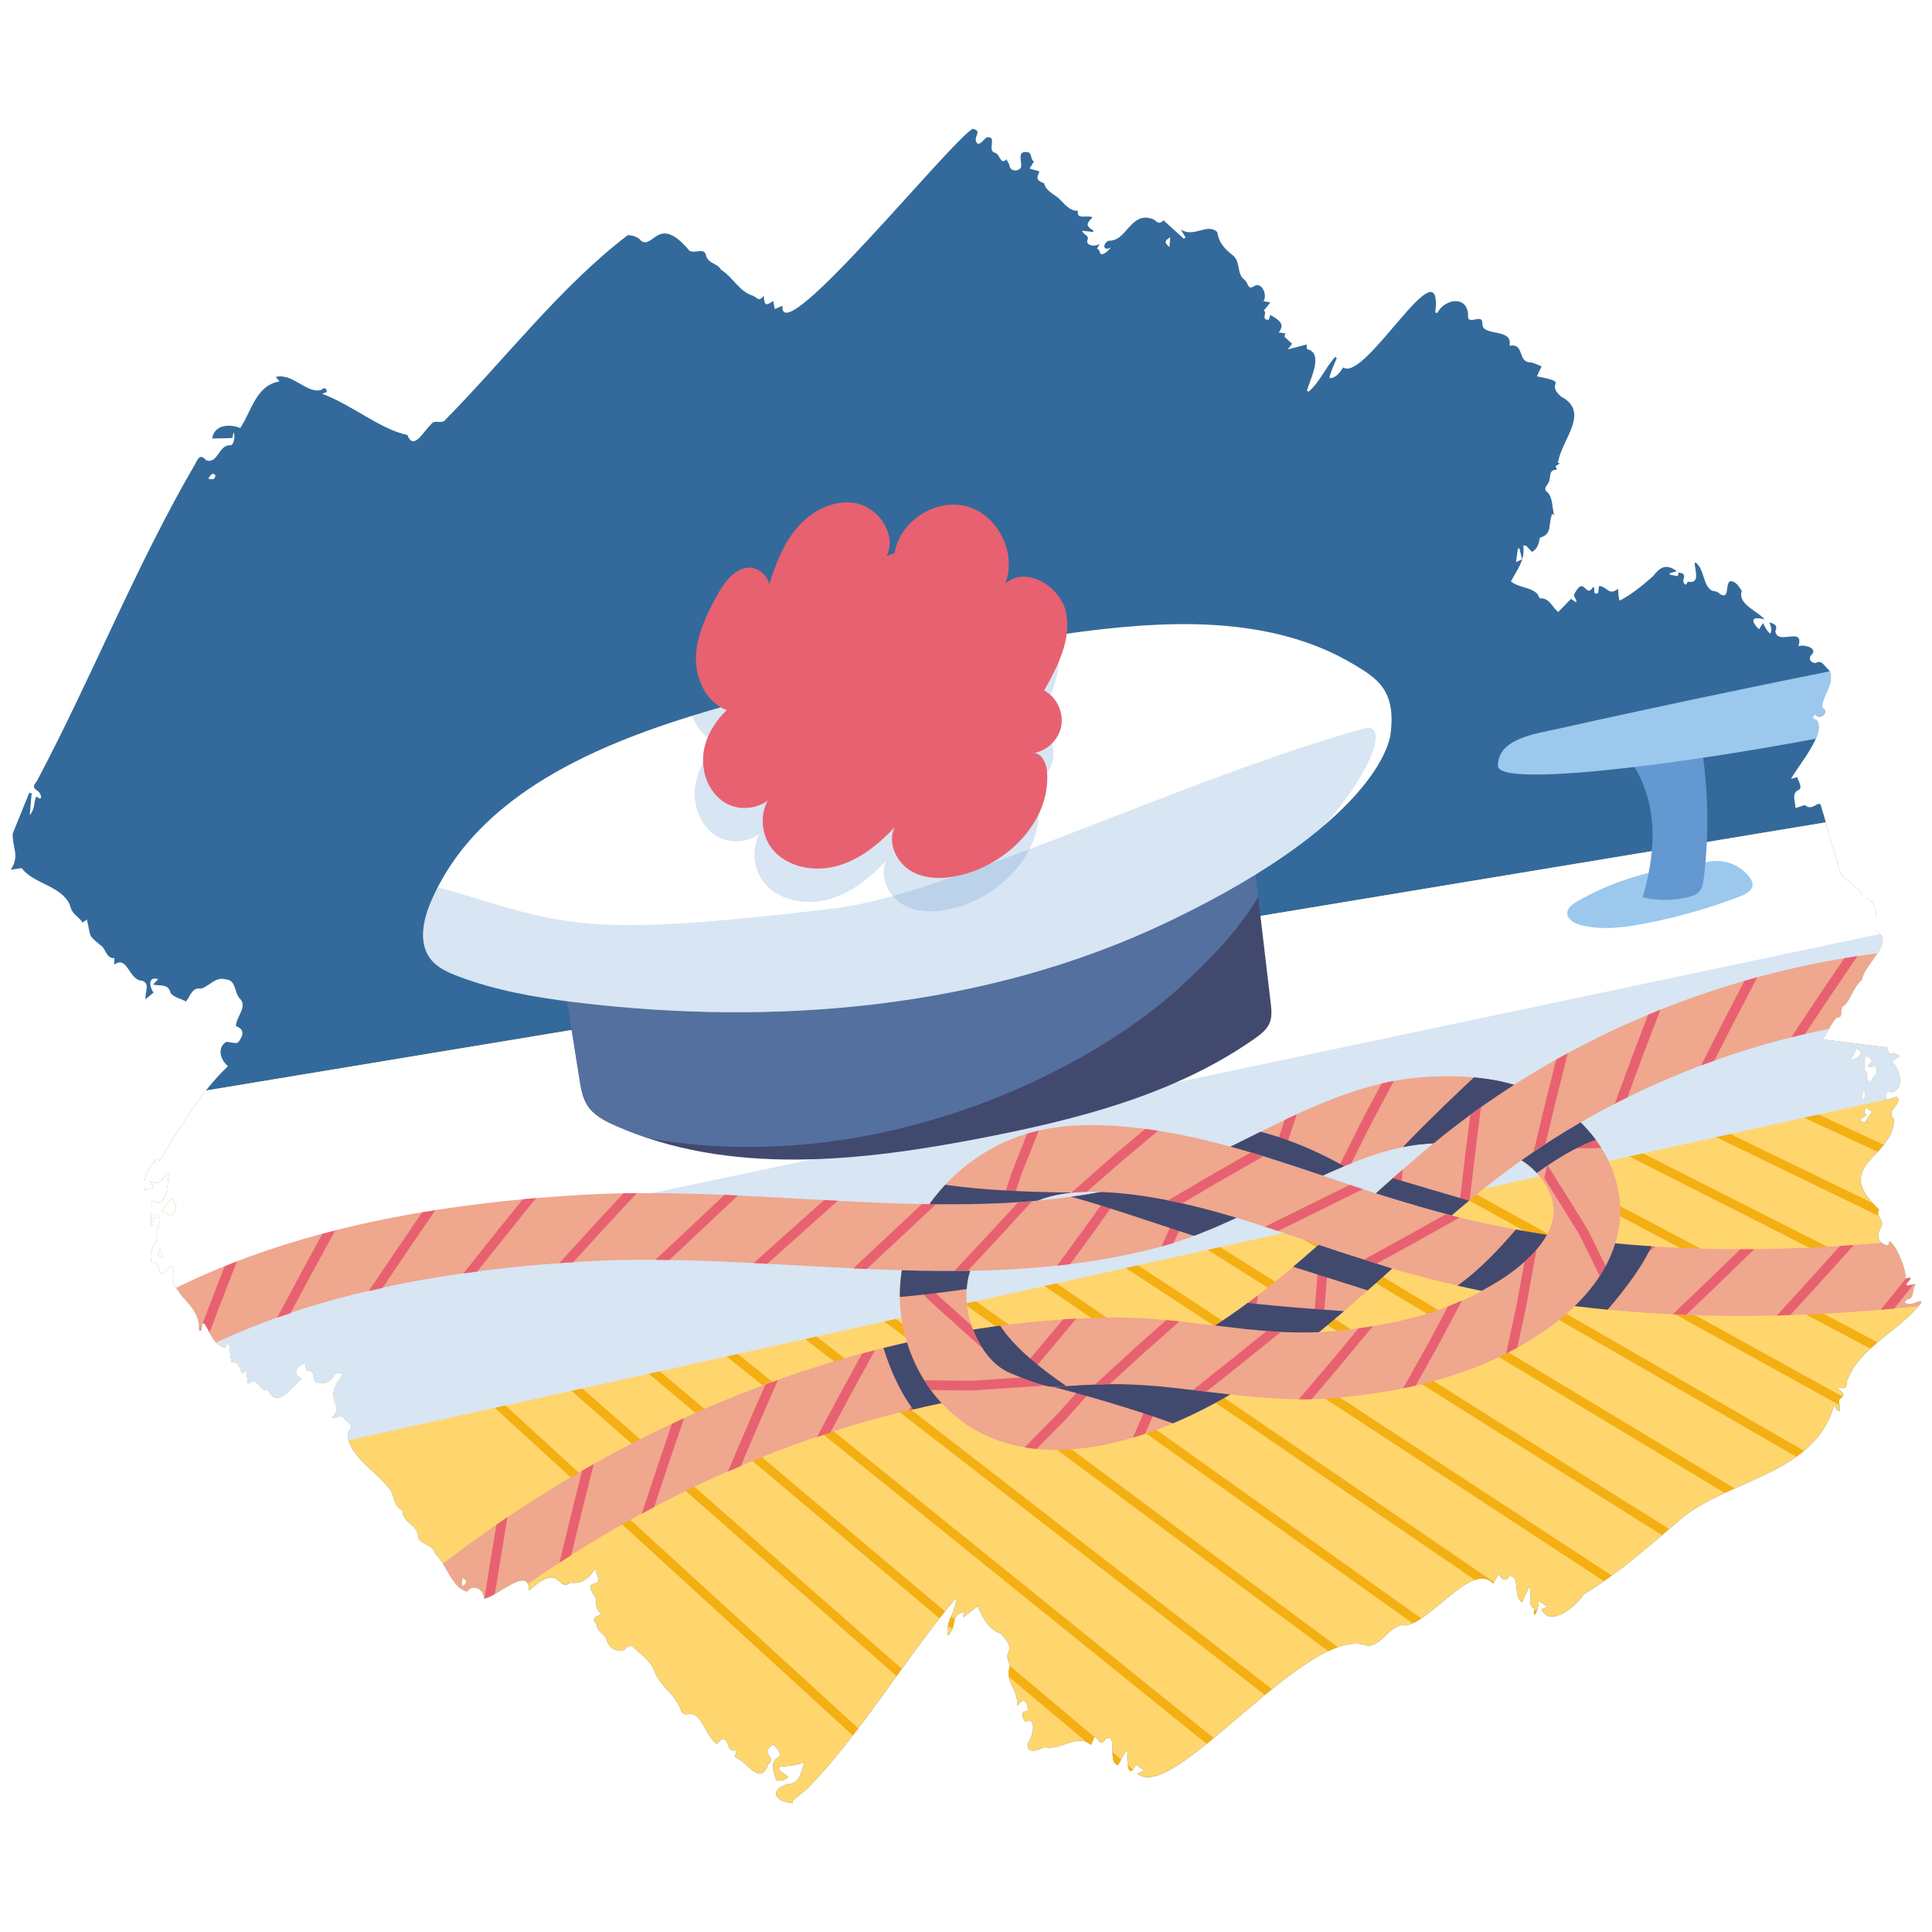 <?xml version="1.0" encoding="UTF-8"?>
<svg xmlns="http://www.w3.org/2000/svg" width="300" height="300" xmlns:xlink="http://www.w3.org/1999/xlink" viewBox="0 0 300 300">
  <defs>
    <clipPath id="c">
      <path d="M125.176,277.902c-.758.606-1.363,1.091-2.099,1.68-.003-.062.007.162.019.418-3.387-.334-3.522-2.53-.098-3.069,1.342-.49,1.373-1.844,1.91-3.284-1.545.594-2.59.506-4.045.75.265.932.945.904,1.534,1.532-.51.542-1.236.631-1.879.545-.171-1.088-1.084-2.648.13-3.455,1.146-.477-.194-1.794-.597-2.141-.611.296-1.18,1.025-.657,1.699.326.497.537.919-.125,1.406-1.262,3.485-3.207-.493-5.147-1.157.045-.2.138-.606.266-1.167-1.843,1.109-.956-3.384-3.099-.868-1.719-1.114-2.28-5.151-4.52-4.617-.207.129-.764-.091-.913-.342-.836-2.748-3.385-3.928-4.281-6.463-.684-1.609-2.09-2.526-3.293-3.665-.111-.161-.786-.115-.912.063-1.014,1.276-3.112.134-3.218-1.378-.322-.602-1.556-1.201-1.471-2.115-1.051-1.21.048-1.135.802-1.756-.756-.315-.921-.946-.91-1.842.195-.857-1.761-2.287-.415-2.741,1.544-.299.328-1.25.315-2.363-1.058,1.519-2.145,2.422-3.898,2.192-.795.651-1.282.214-1.811-.279-1.364-1.502-3.416.497-4.633,1.488.109-4.002-4.968.967-6.934,1.268-.046-1.376-1.634-2.458-2.685-1.099-2.382-.642-3.147-4.201-4.953-5.937-.373-1.633-2.54-1.221-2.64-2.783-.181-1.733-2.434-1.989-2.418-3.905-1.526-.625-1.185-2.704-2.284-3.658-1.887-2.432-6.876-5.47-6.084-8.614.95-.978.003-1.271-.64-1.872-.495-1.076-1.066-.045-1.882-.251,1.998-2.195-1.55-2.482,1.393-6.355.327-.955-.899-.688-1.176-.108-.733,1.315-1.78,1.135-2.794,1-.541-.583-.059-2.048-1.408-1.769-.091-.388-.183-.777-.279-1.185-1.315.322-2.049,1.703-.55,2.351-1.399,1.336-3.807,4.797-5.134,1.796-1.578.367-1.42-2.378-3.173-1.002-.084-.744-.152-1.349-.229-2.03-.19.126-.43.286-.672.447-.377-.79-.406-1.909-1.645-1.727-.134-1.018-.267-2.024-.419-3.175-.29.427-.488.719-.605.891-1.842-.421-2.225-2.363-3.204-3.755-.101.014-.202.029-.303.043-.068.357-.136.714-.204,1.071-.106-.005-.212-.01-.319-.015.29-3.611-3.029-4.701-4.076-7.738.286-1.072.316-1.514-.327-2.383-.408.441-.782.845-1.294,1.398-.826-.612-.409-2.128-1.643-1.805-.352-1.444-.025-2.5.928-3.472-1.038-1.162,1.651-3.705-.451-3.882-.116.498-.225.967-.334,1.436h-.228c.03-1.184.06-2.366.096-3.75,2.575,1.249,2.423-2.394,2.656-4.202-1.026.759-1.741,2.138-2.991,1.111.186.319.371.638.649,1.114-.55.141-1.028.263-1.348.344-.364-2.031.499-3.342,1.823-4.795.134.091.311.211.418.285,3.084-4.942,6.173-10.469,10.632-14.7-1.165-.953-1.766-2.917-.226-3.796.701.057,1.446.358,1.811.083.669-.832,1.205-1.962-.347-2.502-.005-1.458,1.93-3.062.547-4.344-.806-.904-.524-2.803-2.08-2.91-1.632-.494-2.494.987-3.891,1.43-1.359-.254-1.628,1.089-2.331,1.99-.824-.47-1.84-.606-2.386-1.297-.373-1.519-1.51-1.056-2.731-1.326.297-.315.543-.577.803-.852-1.705-.48-1.32,1.259-.729,2.099-.369.306-.699.58-1.233,1.023-.152-1.062.767-2.418-.515-2.869-2.124-.021-2.212-4.014-4.373-2.497.015-.336.029-.662.043-.993-1.186-.021-1.217-1.038-1.84-1.766-2.432-2.003-1.718-1.336-2.43-4.233-.214.143-.414.277-.671.449-.683-1.046-1.655-1.202-1.962-2.729-1.402-3.064-5.66-3.244-7.493-5.718-.621.09-1.104.16-1.698.246,1.47-2.179.183-3.53.312-5.63.854-2.103,1.706-4.2,2.555-6.292l.379.033c-.091,1.053-.181,2.107-.293,3.403.864-.977.566-1.973,1.022-2.882.193.127.354.234.516.34.071-.036.142-.072.213-.108.028-1.613-1.967-1.002-.647-2.625,8.612-16.246,15.32-33.335,24.554-49.192.481-.918.782-1.708,1.744-.605,1.848.592,1.924-2.504,3.778-2.342.457-.028.79-1.353.469-2.014-.077.341-.131.579-.201.884-1.056.026-2.079.052-3.123.078.309-2.187,2.758-2.299,4.348-1.629,1.788-2.653,2.455-6.629,6.101-7.236-.148-.182-.281-.347-.57-.704,2.672-.633,4.85,2.701,7.066,2.014.467-.416.788-.317.866.327-.229.084-.456.168-.759.28,4.513,1.621,9.124,5.574,13.257,6.388.97,2.569,2.522-.626,3.642-1.592.552-.887,1.476-.078,2.143-.644,9.508-9.638,17.982-20.802,28.43-28.782.581-.01,1.691.247,2.061.871,1.956,1.356,2.621-4.044,7.249,1.222.704,1.219,2.572-.498,2.868,1.108.296,1.212,1.788,1.153,2.335,2.195,1.891,1.147,2.712,3.344,5.013,4.038.73.416.847.903,1.586-.022.122,1.505.324,1.613,1.481.807.083.433.162.843.24,1.253l1.191-.51c-.507,7.39,26.113-25.579,29.55-27.479,1.71.373-.201,1.342.734,2.301.534.151,1.02-.737,1.42-.95,1.777-.352-.027,2.043,1.299,2.365.765.192.877,2.022,1.776,1.021.191.386.446.696.496,1.043.126.926,1.586.859,1.788.118.119-.986-.666-2.506.982-2.267.736.046.44,1.163,1.008,1.456-.268.429-.473.757-.678,1.085.461.132.923.263,1.521.434-.485,1.189-.436,1.382.742,1.869.248,1.071,1.302,1.56,2.087,2.168.903.747,1.75,2.174,3.19,2.091-.392,1.48,1.508.578,2.246,1.025-1.1,1.038-.985,1.378.145,2.052-.028.068-.055.137-.083.205-.501-.055-1.002-.11-1.695-.186.285.777,1.225.66.788,1.569-.073.777,1.294.973,1.946.448-.175.336-.28.538-.425.815.604-.042.219,1.079,1.021.751.447-.183.807-.582,1.169-1.013-1.147.696-1.422-.42-.425-1.014,1.444.034,2.18-.92,2.999-1.86,1.237-1.402,2.296-2.231,4.132-1.408.444.388.838.783,1.439.089,1.084.983,2.127,1.93,3.171,2.877.085-.071.171-.142.256-.214-.213-.353-.425-.705-.747-1.238,2.036,1.376,4.154-1.104,5.678.421.253,1.729,1.216,2.647,2.497,3.669,1.139,1.021.482,2.811,1.73,3.733.626.465.442,1.639,1.442,1.008,1.206-.857,2.185,1.382,1.49,2.305.449.086.789.151,1.078.206-.371.455-.698.857-1.026,1.258.636.277-.542,1.462.777,1.424.084-.249.174-.514.258-.762,1.055.709,2.434,1.259,1.29,2.728.341.047.643.089,1.014.14-.055.249-.102.462-.12.54.422.384.781.71,1.188,1.081-.209.266-.398.505-.693.88,1.058-.278,1.961-.515,2.951-.775.017.335.027.53.037.723,2.685.578.491,4.712,0,6.443.086.06.172.119.257.179,1.715-1.469,2.607-3.721,4.12-5.4.088.051.175.103.263.154-.409,1.037-.95,2.034-1.149,3.139,1.093-.036,1.581-.863,2.143-1.672,3.45,2.375,15.545-19.719,14.303-8.532.1.031.2.063.3.094,1.164-2.284,4.785-2.801,4.789.419-.103.948.778.59,1.369.528.629-.149.858.112.86.703-.088,2.089,4.779.549,4.205,3.436,2.274-.491,1.311,2.367,3.031,2.555.641-.005,1.282.394,1.946.621-.239.517-.461.995-.721,1.556,5.319,1.05,1.166.825,3.705,3.115,4.664,2.434.158,6.616-.446,10.297.094.044.188.087.282.131-.196.125-.392.249-.642.408.062.164.133.35.206.543-1.536.032-.73,1.358-1.475,2.279-.37.508-.555.861.082,1.296.772.902.649,2.409.967,3.506-.077-.063-.244-.199-.287-.234-.698,1.536.087,3.183-1.914,3.709-.218.806-.298,1.74-1.258,2.212-.333-.355-.618-.658-.902-.961-.145-.009-.29-.018-.435-.027.306,2.258-.913,3.67-1.917,5.579,1.315,1.041,3.178.858,4.132,1.982.144.215.28.653.386.642,1.524-.087,1.83,1.399,2.835,2.117.683-.705,1.322-1.366,1.98-2.045.275.198.493.356.712.513.056-.033.111-.065.167-.098l-.452-.983c1.662-3.371,1.804.704,2.983-1.261.504.208-.223,1.245.727.984.136-.037.123-.629.207-1.136,1.217-.011,1.52,1.645,2.955.403.076.822.039,1.217.224,1.869,1.788-.9,3.539-2.33,5.195-3.785,1.087-1.413,2.034-2.034,3.697-.799-.504.152-.793.239-1.082.326-.006.072-.012.143-.018.215.4.072.801.144,1.266.228.037-.193.068-.355.107-.563,1.826.24.024,1.308,1.14,1.913.142-.218.272-.416.315-.483,1.98.39,1.087-1.75,1.043-2.93l.217-.011c1.368,1.169,1.073,3.622,2.506,4.35.506.044.879.152,1.234.532,1.528.874.773-1.63,1.54-2.012.875-.067,1.36.8,1.831,1.502-.693,2.077,2.367,3.026,3.522,4.421-1.642-.441-2.471-.087-.856,1.537.244-.372.384-.587.631-.964.381.699.534,1.211,1.134,1.631.347-.64.06-1.115-.146-1.737.721.208,1.351.423.919,1.38.367,2.291,4.553-.851,3.589,2.319.952-.325,3.24.332,1.897,1.476-.139.101-.146.644-.007.805.178.206.665.404.842.301.918-.559,1.361.651,1.989,1.098,1.142,1.992-1.205,4.083-1.038,5.886,1.273.561-.386,2.146-1.133.937-.328.441-.519.812.204.917,1.71,1.932-2.629,6.887-3.918,9.191.387-.115.626-.185.964-.286.167.657,1.069,1.814-.014,2.115-.79.591-.282,1.655-.248,2.661.306.015,1.239-.443,1.489-.409.632.548,1.186.276,1.736-.057.594-.36.738-.058.828.494.844,2.517,1.24,5.081,2.192,7.484.312,1.373.75,3.61,2.299,3.949.377,1.031,1.998,1.118,1.716,2.669,2.754-.295,2.243,3.331,2.287,5.071,3.102,1.509-2.027,5.248-2.197,7.504-1.452,1.119-1.828,3.428-2.935,4.096-.586.354.134,1.9-1,1.758-.846.894-1.298,2.084-2.192,3.395,3.56.445,6.835.855,10.101,1.264.031,1.773.937.387,1.844,1.353-.492.341-.847.587-1.178.817,1.219,1.287,2.068,4.043.015,4.806-1.285-.446-.787.53-.87,1.19.574-.19,1.058-.349,1.612-.532,1.029,1.241-1.909,2.032-.462,3.52.003,6.036-9.851,6.994-2.309,13.999-.639.991.851,1.679.366,2.649-.918,1.323-.596,2.658,1.085,2.947.033-.127.101-.392.174-.674,1.073.657,2.622,4.342,2.48,5.777.215-.034.487-.077.76-.12-.011.102-.022.205-.033.307-.194.209-.388.419-.582.629.023.097.046.195.069.292.417-.072.833-.143,1.404-.241-.641.726-.255,2.286-1.261,2.364-.155-.009-.32.308-.48.476.748.648,1.61-.011,2.444-.175.041.07.083.139.124.209-3.322,4.446-9.62,6.889-11.529,12.186-.139,1.678-.436.865-1.557,1.151.541.325,1.511.933.657,1.468-.811.476.064,1.243-.272,1.996-.092.003-.184.007-.276.01-.128-.209-.257-.418-.546-.889-2.929,10.533-15.64,11.418-23.28,17.245-5.012,4.273-10.049,8.79-15.649,12.18-1.097,1.789-5.144,5.186-6.509,2.308.248-.108.486-.212.969-.424-.551-.345-.914-.572-1.426-.893.154,1.185-1.034,3.402-.652,1.17-1.283-.617-.153-2.097-.82-3.394-.427.942-.751,1.658-1.076,2.377-1.512-.775-.157-3.866-1.932-4.074-.715,1.091-1.228.635-1.713-.326-.318.575-.572,1.033-.847,1.531-3.462-3.646-10.416,7.118-14.197,6.485-2.055.198-3.677,3.989-5.872,3.017-9.505-2.355-29.605,24.751-35.198,20.033.294-.127.565-.244,1.089-.47-.52-.378-.871-.634-1.285-.935-1.333,2.614-1.439-.702-1.323-1.92-.104-.033-.209-.066-.313-.098-.389.695-.778,1.391-1.161,2.075-1.721-.231.059-5.088-1.888-4.079-.955,1.392-.972.073-1.76-.339-.19.46-.368.891-.537,1.298-2.203-1.825-4.674.918-7.24.354-.867.406-2.867,1.276-2.586-.636.755-.802,1.572-4.206-.391-3.301-.733-1.165-.648-1.495.41-1.738-.135-1.528-.539-2.109-1.666-.757.182-2.536-1.846-3.598-1.211-5.861.167-.569-.452-1.509-.28-2.089.818-1.57-.349-2.27-.954-3.196-2.045-.783-2.766-2.336-3.718-4.322-.699.551-1.423,1.121-2.208,1.74.03-.304.053-.547.08-.821-2.263.488-.916,2.161-2.453,3.649-.505-2.191,1.349-3.697,1.239-5.838-7.958,9.434-15.161,21.677-23.274,29.774ZM289.544,166.12c.911.967-.19,1.456.92,1.922.259-.91,1.564-1.379.654-2.622l-.662.331-.437-.207c.235-.286.47-.573.703-.856-1.485-1.741-1.274.345-1.178,1.433ZM26.527,186.126c-.468.637-.936,1.276-1.404,1.912.441.246.944.527,1.453.81,1.033-1.082,1.029-1.927-.049-2.723ZM290.349,174.461c-.235-.1-.47-.201-.706-.301.364-.526.728-1.051,1.055-1.524-.265-.181-.583-.398-.898-.613q-.594.51.02,1.119c-.3.202-.597.402-.895.602-.01.129-.019.258-.029.387.484.11.969.22,1.453.33ZM288.278,162.817c-.338.659-.59,1.15-.947,1.846,1.125-.295,2.45-1.219.947-1.846ZM235.92,85.117c-.074.025-.148.049-.223.074-.095.675-.189,1.35-.293,2.092l.957-.441c-.145-.566-.293-1.146-.441-1.725ZM181.702,36.845c-.9.537-.919.845-.11,1.517.038-.523.07-.963.11-1.517ZM32.318,74.325c.687.163,1.088.183,1.127-.518-.453-.578-.728.019-1.127.518ZM24.81,193.863c-.497.995-.404,1.19.503,1.318-.188-.493-.346-.905-.503-1.318ZM289.136,170.68c.163.013.327.026.49.039.006-.435.013-.87.019-1.305-.127-.01-.254-.02-.381-.031-.043.432-.085.864-.128,1.297ZM71.801,245.001c-.035.41-.069.82-.115,1.357.984-.528.89-.949.115-1.357Z" fill="none"/>
    </clipPath>
    <filter id="d" data-name="drop-shadow-1" x="-5.407" y="78.013" width="350.47" height="187.786" filterUnits="userSpaceOnUse">
      <feOffset dx="-4" dy="0"/>
      <feGaussianBlur result="e" stdDeviation="0"/>
      <feFlood flood-color="#42496f" flood-opacity="1"/>
      <feComposite in2="e" operator="in"/>
      <feComposite in="SourceGraphic"/>
    </filter>
    <clipPath id="f">
      <path d="M201.311,155.725c-1.123-9.524-2.246-19.048-3.369-28.572-19.636,4.099-39.298,8.076-58.983,11.932-14.16,2.773-28.413,5.493-42.838,5.815l-4.994,4.777c.956,6.001,1.913,12.002,2.869,18.003.22,1.379.456,2.803,1.212,3.977.969,1.505,2.647,2.381,4.283,3.108,17.719,7.869,38.168,5.607,57.198,1.897,14.793-2.884,29.818-6.725,42.145-15.396.94-.661,1.905-1.404,2.33-2.472.383-.962.268-2.04.147-3.069Z" fill="none"/>
    </clipPath>
    <clipPath id="g">
      <path d="M219.934,113.867c.848-6.697-2.152-8.549-5.589-10.619-13.207-7.952-29.798-6.955-45.063-4.799-18.556,2.621-36.923,6.578-54.912,11.831-17.462,5.099-36.39,13.066-43.485,29.816-1.196,2.824-1.918,6.326-.063,8.769,1.025,1.349,2.646,2.091,4.229,2.695,5.814,2.221,11.999,3.304,18.177,4.06,31.077,3.803,63.812,1.045,92.066-12.443,34.014-16.238,34.641-29.31,34.641-29.31Z" fill="none"/>
    </clipPath>
    <clipPath id="h">
      <path d="M72.051,256.695l-6.711-7.899c32.235-27.384,72.582-43.501,110.693-44.221,5.574-.092,11.036.564,16.329,1.209,6.058.739,11.778,1.436,17.398,1.014,12.257-.922,22.079-4.088,29.194-9.409,2.203-1.647,5.945-4.987,6.26-8.846.265-3.251-2.101-6.89-5.754-8.85-3.436-1.842-7.979-2.527-13.896-2.091-7.446.549-14.915,4.271-22.823,8.213-6.077,3.029-12.36,6.16-18.887,7.879-18.566,4.889-37.683,3.826-56.169,2.794-11.01-.614-22.396-1.247-33.372-.576-36.234,2.215-62.021,11.25-78.834,27.62l-7.231-7.427c18.669-18.176,46.615-28.166,85.433-30.539,11.582-.706,23.274-.057,34.581.573,18.497,1.03,35.969,2.002,52.953-2.469,5.496-1.448,11.037-4.209,16.902-7.133,8.459-4.216,17.205-8.575,26.686-9.274,7.938-.583,14.334.493,19.556,3.294,7.29,3.909,11.786,11.475,11.187,18.826-.485,5.95-4.075,11.588-10.383,16.306-8.72,6.52-20.369,10.371-34.624,11.444-6.639.497-13.141-.294-19.432-1.062-5.166-.631-10.045-1.227-14.878-1.134-35.763.675-73.734,15.894-104.178,41.756Z" fill="none"/>
    </clipPath>
    <clipPath id="i">
      <rect x="57.778" y="244.652" width="22.364" height="15.792" transform="translate(-146.831 104.324) rotate(-40.243)" fill="none"/>
    </clipPath>
    <clipPath id="j">
      <polygon points="85.266 230.383 76.145 236.901 67.068 243.481 76.34 256.264 85.37 249.718 94.444 243.233 85.266 230.383" fill="none"/>
    </clipPath>
    <clipPath id="k">
      <polygon points="99.068 222.343 89.453 228.109 79.879 233.941 88.096 247.426 97.622 241.624 107.186 235.888 99.068 222.343" fill="none"/>
    </clipPath>
    <clipPath id="l">
      <polygon points="113.493 215.453 103.439 220.415 93.42 225.447 100.511 239.557 110.477 234.551 120.477 229.616 113.493 215.453" fill="none"/>
    </clipPath>
    <clipPath id="m">
      <polygon points="128.474 209.805 118.035 213.898 107.626 218.067 113.501 232.725 123.853 228.579 134.234 224.509 128.474 209.805" fill="none"/>
    </clipPath>
    <clipPath id="n">
      <polygon points="143.936 205.51 133.172 208.658 122.433 211.89 126.987 227.01 137.663 223.798 148.364 220.668 143.936 205.51" fill="none"/>
    </clipPath>
    <clipPath id="o">
      <polygon points="159.783 202.697 148.768 204.814 137.77 207.022 140.884 222.504 151.812 220.309 162.759 218.206 159.783 202.697" fill="none"/>
    </clipPath>
    <clipPath id="p">
      <polygon points="175.888 201.504 164.713 202.5 153.547 203.594 155.092 219.309 166.184 218.222 177.284 217.234 175.888 201.504" fill="none"/>
    </clipPath>
    <clipPath id="q">
      <polygon points="192.39 202.637 181.159 201.961 169.918 201.47 169.238 217.247 180.34 217.732 191.432 218.4 192.39 202.637" fill="none"/>
    </clipPath>
    <clipPath id="r">
      <polygon points="207.948 204.782 196.857 203.583 185.774 202.314 183.975 218.003 195.111 219.278 206.255 220.482 207.948 204.782" fill="none"/>
    </clipPath>
    <clipPath id="s">
      <polygon points="221.668 202.97 210.591 204.006 199.501 204.894 200.754 220.635 211.957 219.739 223.146 218.692 221.668 202.97" fill="none"/>
    </clipPath>
    <clipPath id="t">
      <polygon points="234.722 198.349 224.11 201.581 213.432 204.589 217.704 219.792 228.552 216.735 239.333 213.452 234.722 198.349" fill="none"/>
    </clipPath>
    <clipPath id="u">
      <polygon points="244.934 189.986 235.837 196.264 226.551 202.261 235.106 215.534 244.606 209.397 253.916 202.974 244.934 189.986" fill="none"/>
    </clipPath>
    <clipPath id="v">
      <path d="M244.769,178.71l-1.255,5.448-.627,2.724-.314,1.362-.157.681c-.033.088-.062.172-.087.259-.025.087-.046.173-.065.266l-.229.66-.459,1.32-.917,2.641-1.834,5.281,14.918,5.181,1.834-5.282.917-2.641.459-1.32.229-.66.323-1.077.3-1.084.157-.681.314-1.362.627-2.724,1.255-5.448-15.389-3.544Z" fill="none"/>
    </clipPath>
    <clipPath id="w">
      <polygon points="231.745 176.427 236.027 180.022 238.168 181.82 239.238 182.719 239.773 183.168 240.053 183.431 240.342 183.685 240.839 184.176 241.835 185.157 243.826 187.119 247.808 191.044 258.893 179.797 254.911 175.873 252.92 173.91 251.925 172.929 251.427 172.438 250.682 171.752 249.928 171.074 249.392 170.625 248.322 169.726 246.181 167.929 241.899 164.333 231.745 176.427" fill="none"/>
    </clipPath>
    <clipPath id="x">
      <polygon points="219.779 179.776 230.801 180.251 241.799 181.12 243.06 165.379 231.764 164.489 220.443 163.998 219.779 179.776" fill="none"/>
    </clipPath>
    <clipPath id="y">
      <polygon points="208.07 185.307 218.578 181.802 229.17 178.561 224.562 163.457 213.769 166.76 203.062 170.33 208.07 185.307" fill="none"/>
    </clipPath>
    <clipPath id="z">
      <rect x="190.93" y="172.46" width="22.364" height="15.792" transform="translate(-59.103 108.634) rotate(-26.391)" fill="none"/>
    </clipPath>
    <clipPath id="aa">
      <polygon points="180.542 198.137 191.081 194.166 201.543 189.996 195.686 175.331 185.374 179.442 174.984 183.355 180.542 198.137" fill="none"/>
    </clipPath>
    <clipPath id="ab">
      <polygon points="163.573 200.122 174.674 198.397 185.753 196.533 183.126 180.961 172.151 182.808 161.154 184.517 163.573 200.122" fill="none"/>
    </clipPath>
    <clipPath id="ac">
      <polygon points="147.263 200.33 158.473 199.947 169.68 199.473 169.006 183.695 157.869 184.167 146.729 184.547 147.263 200.33" fill="none"/>
    </clipPath>
    <clipPath id="ad">
      <rect x="134.979" y="180.828" width="15.792" height="22.364" transform="translate(-53.773 328.431) rotate(-88.097)" fill="none"/>
    </clipPath>
    <clipPath id="ae">
      <rect x="119.657" y="180.11" width="15.792" height="22.364" transform="translate(-70.533 308.016) rotate(-86.814)" fill="none"/>
    </clipPath>
    <clipPath id="af">
      <rect x="104.33" y="179.41" width="15.792" height="22.364" transform="translate(-81.735 296.891) rotate(-88.234)" fill="none"/>
    </clipPath>
    <clipPath id="ag">
      <polygon points="86.116 198.992 97.251 198.481 108.39 198.062 107.801 182.281 96.592 182.703 85.387 183.217 86.116 198.992" fill="none"/>
    </clipPath>
    <clipPath id="ah">
      <path d="M71.432,200.898c7.432-.86,14.739-1.669,22.179-2.456l-1.689-15.701c-7.386.78-14.898,1.612-22.277,2.466l1.786,15.69Z" fill="none"/>
    </clipPath>
    <clipPath id="ai">
      <polygon points="57.033 203.929 67.978 201.799 78.938 199.751 76.043 184.228 65.019 186.287 54.012 188.429 57.033 203.929" fill="none"/>
    </clipPath>
    <clipPath id="aj">
      <polygon points="43.211 208.446 53.87 205.206 64.56 202.072 60.122 186.917 49.352 190.075 38.614 193.338 43.211 208.446" fill="none"/>
    </clipPath>
    <clipPath id="ak">
      <polygon points="30.332 214.746 40.463 210.139 50.651 205.659 44.301 191.201 34.017 195.723 23.79 200.373 30.332 214.746" fill="none"/>
    </clipPath>
    <clipPath id="al">
      <polygon points="18.908 223.039 28.144 216.849 37.473 210.801 28.889 197.547 19.453 203.664 10.111 209.924 18.908 223.039" fill="none"/>
    </clipPath>
    <clipPath id="am">
      <polygon points="9.609 233.034 17.596 225.26 25.651 217.555 14.738 206.142 6.631 213.896 -1.407 221.72 9.609 233.034" fill="none"/>
    </clipPath>
    <clipPath id="an">
      <path d="M176.229,214.939c-2.855.054-5.725.21-8.603.449-1.977-.201-3.88-.985-6.698-2.147-2.751-1.135-4.69-3.852-5.835-6.766-1.015-2.582-1.327-5.493-.702-8.245.069-.304.154-.604.243-.902-3.535.06-7.067.022-10.59-.079-.628,3.775-.309,7.626.802,11.212,1.09,3.518,2.925,6.777,5.382,9.433,1.714,1.853,3.72,3.417,5.974,4.572,3.483,1.784,7.425,2.677,11.788,2.677,3.215,0,6.659-.485,10.314-1.456,5.541-1.471,11.039-3.817,16.725-7.15-1.315-.149-2.625-.306-3.923-.464-5.166-.631-10.045-1.227-14.878-1.134ZM159.14,216.348c-.191.027-.383.057-.574.085.191-.028.383-.058.574-.085ZM318.03,147.101l-.472,10.354c-23.554-1.068-47.633,4.977-68.123,16.833-3.156,1.826-6.225,3.791-9.195,5.888-1.403.991-2.788,2.007-4.145,3.057-2.269,1.756-4.505,3.614-6.709,5.518-3.006-.786-6.606-1.808-11.764-3.441,2.912-2.615,5.893-5.239,8.975-7.761,1.04-.851,2.091-1.691,3.155-2.514,3.01-2.329,6.132-4.519,9.345-6.578,23.248-14.899,51.415-22.614,78.933-21.356ZM208.76,193.279c4.642,1.576,8.553,2.731,11.415,3.692-3.254,2.94-6.604,5.942-10.049,8.8-.444.368-.882.72-1.321,1.077-5.215.276-10.528-.342-16.127-1.025,3.464-2.232,7.052-4.893,10.83-8.029,1.761-1.461,3.515-2.979,5.253-4.515Z" fill="none"/>
    </clipPath>
    <clipPath id="ao">
      <path d="M167.99,225.144c-4.363,0-8.305-.893-11.788-2.677-9.162-4.694-14.287-16.099-11.92-26.53,2.169-9.561,10.338-17.685,20.327-20.215,3.955-1.002,8.269-1.26,13.576-.821,11.464.953,22.279,4.621,32.738,8.167,2.204.748,4.448,1.509,6.699,2.243,3.895-3.497,7.913-7.012,12.13-10.275,24.791-19.181,56.957-29.366,88.278-27.934l-.472,10.354c-28.895-1.31-58.585,8.078-81.463,25.778-2.269,1.756-4.505,3.614-6.709,5.518,29.07,7.327,62.667,6.966,102.467-1.078l2.054,10.161c-44.034,8.899-80.982,8.693-112.954-.635-.259-.075-.519-.152-.778-.229-3.254,2.94-6.604,5.942-10.049,8.8-11.446,9.498-21.557,15.192-31.821,17.918-3.656.971-7.099,1.456-10.314,1.456ZM173.503,185.058c-2.4,0-4.469.235-6.348.71-6.306,1.597-11.436,6.606-12.765,12.461-1.329,5.858,1.542,12.452,6.537,15.011,4.608,2.36,10.547,1.537,14.715.429,8.76-2.327,17.614-7.372,27.863-15.877,1.761-1.461,3.515-2.979,5.253-4.515-.39-.132-.778-.264-1.165-.395-10.321-3.501-20.069-6.806-30.268-7.654-1.367-.114-2.636-.171-3.823-.171Z" fill="none"/>
    </clipPath>
    <clipPath id="ap">
      <polygon points="292.008 161.284 303.111 160.387 314.222 159.603 313.116 143.85 301.919 144.64 290.731 145.544 292.008 161.284" fill="none"/>
    </clipPath>
    <clipPath id="aq">
      <polygon points="277.971 164.511 288.893 162.315 299.835 160.227 296.881 144.714 285.856 146.818 274.852 149.031 277.971 164.511" fill="none"/>
    </clipPath>
    <clipPath id="ar">
      <polygon points="264.389 169.341 274.982 165.892 285.608 162.548 280.873 147.484 270.167 150.853 259.495 154.327 264.389 169.341" fill="none"/>
    </clipPath>
    <clipPath id="as">
      <polygon points="251.46 175.714 261.58 171.059 271.746 166.504 265.294 152.09 255.052 156.68 244.855 161.37 251.46 175.714" fill="none"/>
    </clipPath>
    <clipPath id="at">
      <polygon points="239.388 183.564 248.887 177.747 258.446 172.028 250.343 158.474 240.71 164.238 231.137 170.099 239.388 183.564" fill="none"/>
    </clipPath>
    <clipPath id="au">
      <polygon points="228.368 192.809 237.102 185.891 245.901 179.057 236.22 166.582 227.356 173.465 218.559 180.433 228.368 192.809" fill="none"/>
    </clipPath>
    <clipPath id="av">
      <rect x="209.42" y="181.72" width="22.364" height="15.792" transform="translate(-70.217 196.196) rotate(-41.976)" fill="none"/>
    </clipPath>
    <clipPath id="aw">
      <path d="M205.799,213.039c5.664-4.805,11.403-9.725,17.018-14.587l-10.315-11.957c-5.656,4.898-11.236,9.681-16.942,14.522l10.239,12.022Z" fill="none"/>
    </clipPath>
    <clipPath id="ax">
      <polygon points="192.151 221.884 201.514 215.667 210.792 209.325 201.874 196.292 192.69 202.571 183.422 208.724 192.151 221.884" fill="none"/>
    </clipPath>
    <clipPath id="ay">
      <polygon points="176.191 227.865 186.675 223.721 197.067 219.353 190.936 204.8 180.712 209.099 170.397 213.175 176.191 227.865" fill="none"/>
    </clipPath>
    <clipPath id="az">
      <polygon points="157.768 227.916 169.141 227.818 180.498 227.207 179.623 211.44 168.649 212.035 157.659 212.125 157.768 227.916" fill="none"/>
    </clipPath>
    <clipPath id="ba">
      <polygon points="141.325 212.682 145.227 216.687 147.178 218.689 148.153 219.69 148.641 220.191 149.376 220.896 150.12 221.591 150.646 222.051 151.699 222.97 153.806 224.808 158.018 228.484 168.401 216.585 164.188 212.909 162.082 211.071 161.029 210.152 160.502 209.693 160.231 209.427 159.952 209.171 159.464 208.671 158.489 207.669 156.538 205.667 152.636 201.662 141.325 212.682" fill="none"/>
    </clipPath>
    <clipPath id="bb">
      <polygon points="141.189 190.158 141.087 195.749 141.036 198.544 141.011 199.941 140.998 200.64 141.011 201.625 141.034 202.61 141.072 203.308 141.148 204.703 141.299 207.495 141.603 213.077 157.371 212.22 157.068 206.637 156.916 203.846 156.84 202.45 156.802 201.752 156.8 201.34 156.787 200.927 156.8 200.229 156.825 198.831 156.876 196.036 156.978 190.446 141.189 190.158" fill="none"/>
    </clipPath>
    <clipPath id="bc">
      <polygon points="156.564 174.095 152.659 178.095 150.706 180.096 149.73 181.096 149.241 181.596 148.605 182.283 147.974 182.975 147.517 183.503 146.602 184.56 144.773 186.674 141.115 190.903 153.058 201.234 160.231 192.969 167.864 185.126 156.564 174.095" fill="none"/>
    </clipPath>
    <clipPath id="bd">
      <polygon points="177.388 170.83 166.146 172.62 165.26 172.786 164.576 172.929 163.209 173.217 160.473 173.793 155.002 174.943 158.252 190.397 169 188.152 179.844 186.429 177.388 170.83" fill="none"/>
    </clipPath>
    <clipPath id="be">
      <polygon points="195.097 174.672 183.991 172.865 172.857 171.243 170.589 186.871 181.585 188.473 192.552 190.257 195.097 174.672" fill="none"/>
    </clipPath>
    <clipPath id="bf">
      <polygon points="210.656 179.905 199.933 176.626 189.188 173.425 184.683 188.56 195.37 191.744 206.034 195.005 210.656 179.905" fill="none"/>
    </clipPath>
    <clipPath id="bg">
      <rect x="204.291" y="177.774" width="15.792" height="22.364" transform="translate(-34.6 329.753) rotate(-71.391)" fill="none"/>
    </clipPath>
    <clipPath id="bh">
      <polygon points="239.58 188.565 228.782 185.793 218.007 182.935 213.953 198.197 224.794 201.073 235.657 203.862 239.58 188.565" fill="none"/>
    </clipPath>
    <clipPath id="bi">
      <polygon points="254.035 190.603 243.028 188.818 232.035 186.951 229.387 202.519 240.442 204.396 251.51 206.192 254.035 190.603" fill="none"/>
    </clipPath>
    <clipPath id="bj">
      <polygon points="268.672 191.489 257.552 190.608 246.439 189.654 245.084 205.387 256.253 206.346 267.428 207.232 268.672 191.489" fill="none"/>
    </clipPath>
    <clipPath id="bk">
      <path d="M283.402,191.343c-7.482-.033-14.832-.102-22.314-.209l-.197,15.79c7.427.107,14.985.178,22.412.21l.099-15.791Z" fill="none"/>
    </clipPath>
    <clipPath id="bl">
      <path d="M298.162,190.287c-7.465.441-14.819.844-22.288,1.22l.82,15.77c7.421-.374,14.955-.786,22.373-1.224l-.906-15.766Z" fill="none"/>
    </clipPath>
    <clipPath id="bm">
      <rect x="291.523" y="189.616" width="22.364" height="15.792" transform="translate(-19.911 34.539) rotate(-6.323)" fill="none"/>
    </clipPath>
    <clipPath id="bn">
      <path d="M333.906,197.834c-31.92,6.451-60.101,8.091-85.378,4.967,3.108-3.006,5.229-6.291,6.279-9.736,22.88,2.193,48.342.41,77.045-5.391l2.054,10.161ZM217.622,185.31c-2.25-.735-4.494-1.496-6.699-2.243-.498-.169-1-.337-1.499-.506-4.704-1.592-9.479-3.18-14.359-4.511-5.487-1.497-11.1-2.669-16.88-3.15-5.307-.439-9.621-.18-13.576.821-6.647,1.684-12.475,5.851-16.279,11.263,5.664.081,11.244-.043,16.758-.548.672-.26,1.361-.488,2.066-.667,1.879-.476,3.947-.71,6.348-.71.444,0,.911.016,1.379.032.783.027,1.589.068,2.444.139,6.316.525,12.461,1.995,18.675,3.868,3.819,1.151,7.665,2.453,11.593,3.786.387.131.776.263,1.165.395,4.642,1.576,8.553,2.731,11.415,3.692.259.077.519.154.778.229,4.28,1.249,8.657,2.321,13.121,3.243,1.737-.929,3.383-1.932,4.881-3.053,1.565-1.17,3.901-3.197,5.239-5.655-5.061-.791-10.003-1.771-14.808-2.983-3.006-.786-6.606-1.808-11.764-3.441Z" fill="none"/>
    </clipPath>
    <clipPath id="bo">
      <path d="M167.99,225.144c-4.363,0-8.305-.893-11.788-2.677-9.162-4.694-14.287-16.099-11.92-26.53,2.169-9.561,10.338-17.685,20.327-20.215,3.955-1.002,8.269-1.26,13.576-.821,11.464.953,22.279,4.621,32.738,8.167,2.204.748,4.448,1.509,6.699,2.243,3.895-3.497,7.913-7.012,12.13-10.275,24.791-19.181,56.957-29.366,88.278-27.934l-.472,10.354c-28.895-1.31-58.585,8.078-81.463,25.778-2.269,1.756-4.505,3.614-6.709,5.518,29.07,7.327,62.667,6.966,102.467-1.078l2.054,10.161c-44.034,8.899-80.982,8.693-112.954-.635-.259-.075-.519-.152-.778-.229-3.254,2.94-6.604,5.942-10.049,8.8-11.446,9.498-21.557,15.192-31.821,17.918-3.656.971-7.099,1.456-10.314,1.456ZM173.503,185.058c-2.4,0-4.469.235-6.348.71-6.306,1.597-11.436,6.606-12.765,12.461-1.329,5.858,1.542,12.452,6.537,15.011,4.608,2.36,10.547,1.537,14.715.429,8.76-2.327,17.614-7.372,27.863-15.877,1.761-1.461,3.515-2.979,5.253-4.515-.39-.132-.778-.264-1.165-.395-10.321-3.501-20.069-6.806-30.268-7.654-1.367-.114-2.636-.171-3.823-.171Z" fill="none"/>
    </clipPath>
    <clipPath id="bp">
      <polygon points="167.69 229.13 178.601 226.413 189.47 223.529 185.416 208.267 174.668 211.119 163.878 213.805 167.69 229.13" fill="none"/>
    </clipPath>
    <clipPath id="bq">
      <polygon points="148.172 222.686 153.438 224.565 156.071 225.505 157.387 225.975 158.054 226.212 158.999 226.514 159.948 226.806 160.631 226.993 161.979 227.361 164.676 228.096 170.071 229.566 174.223 214.33 168.829 212.86 166.132 212.125 164.783 211.757 164.118 211.575 163.733 211.449 163.345 211.333 162.694 211.102 161.378 210.632 158.745 209.692 153.479 207.813 148.172 222.686" fill="none"/>
    </clipPath>
    <clipPath id="br">
      <polygon points="139.101 200.531 140.969 205.801 141.903 208.436 142.37 209.753 142.607 210.419 142.961 211.328 143.324 212.232 143.606 212.88 144.167 214.161 145.288 216.721 147.53 221.843 161.996 215.511 159.754 210.389 158.633 207.828 158.073 206.548 157.797 205.915 157.645 205.52 157.485 205.128 157.254 204.477 156.787 203.16 155.853 200.525 153.985 195.255 139.101 200.531" fill="none"/>
    </clipPath>
    <clipPath id="bs">
      <polygon points="148.837 179.477 146.273 184.445 144.992 186.929 144.351 188.172 144.027 188.8 143.609 189.674 143.2 190.552 142.92 191.201 142.368 192.486 141.264 195.054 139.057 200.191 153.565 206.426 155.773 201.289 156.876 198.721 157.428 197.437 157.702 196.802 157.889 196.416 158.068 196.027 158.384 195.412 159.025 194.17 160.307 191.686 162.871 186.717 148.837 179.477" fill="none"/>
    </clipPath>
    <clipPath id="bt">
      <polygon points="169.01 170.512 163.871 172.715 161.302 173.816 160.017 174.367 159.369 174.646 158.52 175.037 157.675 175.434 157.044 175.751 155.796 176.38 153.299 177.637 148.305 180.151 155.407 194.256 160.4 191.742 162.897 190.484 164.146 189.856 164.764 189.545 165.186 189.353 165.604 189.154 166.24 188.881 167.524 188.33 170.094 187.229 175.232 185.026 169.01 170.512" fill="none"/>
    </clipPath>
    <clipPath id="bu">
      <polygon points="189.19 173.143 177.961 172.162 166.71 171.428 165.691 187.187 176.756 187.908 187.807 188.874 189.19 173.143" fill="none"/>
    </clipPath>
    <clipPath id="bv">
      <polygon points="205.787 178.152 194.954 175.207 184.09 172.377 180.115 187.66 190.892 190.468 201.639 193.389 205.787 178.152" fill="none"/>
    </clipPath>
    <clipPath id="bw">
      <rect x="200.134" y="176.382" width="15.792" height="22.364" transform="translate(-36.352 324.438) rotate(-71.291)" fill="none"/>
    </clipPath>
    <clipPath id="bx">
      <polygon points="236.009 187.861 225.282 184.835 214.58 181.718 210.16 196.878 220.93 200.015 231.726 203.061 236.009 187.861" fill="none"/>
    </clipPath>
    <clipPath id="by">
      <polygon points="250.926 190.267 239.955 188.278 229.001 186.204 226.059 201.719 237.078 203.805 248.113 205.806 250.926 190.267" fill="none"/>
    </clipPath>
    <clipPath id="bz">
      <polygon points="266.059 191.409 254.954 190.375 243.857 189.264 242.28 204.977 253.436 206.094 264.599 207.133 266.059 191.409" fill="none"/>
    </clipPath>
    <clipPath id="ca">
      <path d="M281.307,191.421c-7.483-.104-14.827-.245-22.308-.428l-.355,15.788c7.424.182,14.986.327,22.411.43l.251-15.79Z" fill="none"/>
    </clipPath>
    <clipPath id="cb">
      <path d="M296.596,190.438c-7.469.395-14.82.75-22.293,1.077l.717,15.775c7.423-.325,14.963-.689,22.383-1.082l-.807-15.771Z" fill="none"/>
    </clipPath>
    <clipPath id="cc">
      <rect x="290.455" y="189.732" width="22.364" height="15.792" transform="translate(-19.332 33.248) rotate(-6.113)" fill="none"/>
    </clipPath>
  </defs>
  <g isolation="isolate">
    <g id="b" data-name="Calque 2">
      <g clip-path="url(#c)">
        <rect x="-6.19" y="-32.003" width="308.22" height="325.01" fill="#336a9b"/>
        <g>
          <polygon points="5.539 173.72 328.35 120.272 360.45 227.93 84.592 320.593 5.539 173.72" fill="#ffd66e"/>
          <g>
            <line x1="73.023" y1="214.186" x2="182.994" y2="314.825" fill="none" stroke="#f4af13" stroke-miterlimit="10" stroke-width="1.395"/>
            <line x1="83.515" y1="210.46" x2="195.99" y2="309.16" fill="none" stroke="#f4af13" stroke-miterlimit="10" stroke-width="1.395"/>
            <line x1="94.006" y1="206.735" x2="208.986" y2="303.496" fill="none" stroke="#f4af13" stroke-miterlimit="10" stroke-width="1.395"/>
            <line x1="104.497" y1="203.009" x2="221.982" y2="297.831" fill="none" stroke="#f4af13" stroke-miterlimit="10" stroke-width="1.395"/>
            <line x1="114.988" y1="199.283" x2="234.978" y2="292.166" fill="none" stroke="#f4af13" stroke-miterlimit="10" stroke-width="1.395"/>
            <line x1="125.48" y1="195.557" x2="247.974" y2="286.502" fill="none" stroke="#f4af13" stroke-miterlimit="10" stroke-width="1.395"/>
            <line x1="135.971" y1="191.831" x2="260.97" y2="280.837" fill="none" stroke="#f4af13" stroke-miterlimit="10" stroke-width="1.395"/>
            <line x1="146.462" y1="188.106" x2="273.966" y2="275.173" fill="none" stroke="#f4af13" stroke-miterlimit="10" stroke-width="1.395"/>
            <line x1="156.954" y1="184.38" x2="286.962" y2="269.508" fill="none" stroke="#f4af13" stroke-miterlimit="10" stroke-width="1.395"/>
            <line x1="167.445" y1="180.654" x2="299.958" y2="263.843" fill="none" stroke="#f4af13" stroke-miterlimit="10" stroke-width="1.395"/>
            <line x1="177.936" y1="176.928" x2="312.954" y2="258.179" fill="none" stroke="#f4af13" stroke-miterlimit="10" stroke-width="1.395"/>
            <line x1="188.428" y1="173.202" x2="325.95" y2="252.514" fill="none" stroke="#f4af13" stroke-miterlimit="10" stroke-width="1.395"/>
            <line x1="198.919" y1="169.477" x2="338.946" y2="246.85" fill="none" stroke="#f4af13" stroke-miterlimit="10" stroke-width="1.395"/>
            <line x1="209.41" y1="165.751" x2="351.943" y2="241.185" fill="none" stroke="#f4af13" stroke-miterlimit="10" stroke-width="1.395"/>
            <line x1="219.902" y1="162.025" x2="364.939" y2="235.52" fill="none" stroke="#f4af13" stroke-miterlimit="10" stroke-width="1.395"/>
            <line x1="230.393" y1="158.299" x2="377.935" y2="229.856" fill="none" stroke="#f4af13" stroke-miterlimit="10" stroke-width="1.395"/>
            <line x1="240.884" y1="154.573" x2="390.931" y2="224.191" fill="none" stroke="#f4af13" stroke-miterlimit="10" stroke-width="1.395"/>
          </g>
          <polygon points="333.137 136.327 328.35 120.272 5.539 173.719 20.882 202.225 34.717 227.93 340.259 160.215 333.137 136.327" fill="#fff"/>
          <polyline points="20.882 202.225 34.717 227.93 340.259 160.215 333.137 136.327 20.882 202.225" fill="#6498d1" mix-blend-mode="multiply" opacity=".25"/>
          <g>
            <path d="M271.708,136.277c-1.509-2.118-4.435-3.106-6.919-2.336l-1.623.451c-6.414.474-12.717,2.403-18.297,5.6-.696.399-1.462.946-1.499,1.747-.047,1.026,1.103,1.655,2.097,1.91,3.252.831,6.686.388,9.981-.248,5.055-.976,10.025-2.398,14.831-4.244.869-.334,1.885-.898,1.862-1.828-.009-.385-.21-.738-.433-1.052Z" fill="#9bc8ec"/>
            <path d="M263.99,114.607l-12.333,1.795c2.868,2.873,4.429,6.88,4.832,10.919.403,4.039-.281,8.123-1.416,12.02,2.291.541,4.71.533,6.997-.021.683-.166,1.394-.405,1.845-.944.444-.532.556-1.258.642-1.945.9-7.249.708-14.632-.567-21.824Z" fill="#6498d1"/>
            <path d="M295.362,102.022c-17.848,3.473-35.649,7.185-53.397,11.133-3.745.833-9.369,1.547-9.369,5.769s43.908-2.358,65.338-7.599l-2.572-9.303Z" fill="#9bc8ec"/>
          </g>
        </g>
        <g filter="url(#d)">
          <g>
            <path d="M201.311,155.725c-1.123-9.524-2.246-19.048-3.369-28.572-19.636,4.099-39.298,8.076-58.983,11.932-14.16,2.773-28.413,5.493-42.838,5.815l-4.994,4.777c.956,6.001,1.913,12.002,2.869,18.003.22,1.379.456,2.803,1.212,3.977.969,1.505,2.647,2.381,4.283,3.108,17.719,7.869,38.168,5.607,57.198,1.897,14.793-2.884,29.818-6.725,42.145-15.396.94-.661,1.905-1.404,2.33-2.472.383-.962.268-2.04.147-3.069Z" fill="#42496f"/>
            <g clip-path="url(#f)">
              <path d="M200.452,128.663s7.189,6.186-13.542,24.911c-17.042,15.393-55.84,32.769-93.959,20.23l-4.514-25.747,112.015-19.394Z" fill="#6498d1" mix-blend-mode="multiply" opacity=".5"/>
            </g>
            <path d="M219.934,113.867c.848-6.697-2.152-8.549-5.589-10.619-13.207-7.952-29.798-6.955-45.063-4.799-18.556,2.621-36.923,6.578-54.912,11.831-17.462,5.099-36.39,13.066-43.485,29.816-1.196,2.824-1.918,6.326-.063,8.769,1.025,1.349,2.646,2.091,4.229,2.695,5.814,2.221,11.999,3.304,18.177,4.06,31.077,3.803,63.812,1.045,92.066-12.443,34.014-16.238,34.641-29.31,34.641-29.31Z" fill="#fff"/>
            <g clip-path="url(#g)">
              <path d="M77.037,154.872c-14.812-4.217-21.212-22.036-2.557-16.403,17.739,5.356,20.943,7.132,59.265,2.566,17.068-2.034,54.837-20.397,82.009-27.897,11.823-3.264-32.338,72.017-138.717,41.734Z" fill="#6498d1" mix-blend-mode="multiply" opacity=".25"/>
              <g mix-blend-mode="multiply" opacity=".25">
                <path d="M164.843,112.398c2.079-3.716,4.231-7.842,3.411-12.021s-6.321-7.411-9.479-4.555c1.887-4.665-1.065-10.652-5.914-11.996-4.85-1.344-10.461,2.269-11.245,7.241l-1.226.452c1.593-3.27-1.172-7.469-4.739-8.178-3.567-.71-7.233,1.323-9.493,4.172-1.946,2.453-3.058,5.43-4.028,8.424-.189-1.433-1.923-2.882-3.542-2.574-2.197.418-3.593,2.538-4.663,4.503-1.605,2.947-3.09,6.099-3.158,9.454-.068,3.355,1.639,6.958,4.78,8.14-1.742,1.67-3.088,3.814-3.534,6.186-.575,3.061.591,6.535,3.244,8.167,2.019,1.242,4.829,1.061,6.671-.321-1.339,2.385-.953,5.778.968,7.861,2.427,2.631,6.504,3.253,9.942,2.257s6.322-3.355,8.775-5.962c-1.202,2.496.388,5.67,2.844,6.952,2.456,1.282,5.439,1.053,8.104.297,7.112-2.017,13.391-8.638,12.712-15.999-.125-1.358-.997-3.048-2.325-2.741,2.189-.241,4.121-2.019,4.541-4.182.42-2.162-.705-4.535-2.645-5.578Z" fill="#6498d1"/>
              </g>
            </g>
            <path d="M166.14,107.212c2.079-3.716,4.231-7.842,3.411-12.021s-6.321-7.411-9.479-4.555c1.887-4.665-1.065-10.652-5.914-11.996s-10.461,2.269-11.245,7.241l-1.226.452c1.593-3.27-1.172-7.469-4.739-8.178-3.567-.71-7.233,1.323-9.493,4.172-1.946,2.453-3.058,5.43-4.028,8.424-.189-1.433-1.923-2.882-3.542-2.574-2.197.418-3.593,2.538-4.663,4.503-1.605,2.947-3.09,6.099-3.158,9.454-.068,3.355,1.639,6.958,4.78,8.14-1.742,1.67-3.088,3.814-3.534,6.186-.575,3.061.591,6.535,3.244,8.167,2.019,1.242,4.829,1.061,6.671-.321-1.339,2.385-.953,5.778.968,7.861,2.427,2.631,6.504,3.253,9.942,2.257,3.438-.995,6.322-3.355,8.775-5.962-1.202,2.496.388,5.67,2.844,6.952,2.456,1.282,5.439,1.053,8.104.297,7.112-2.017,13.391-8.638,12.712-15.999-.125-1.358-.997-3.048-2.325-2.741,2.189-.241,4.121-2.019,4.541-4.182.42-2.162-.705-4.535-2.645-5.578Z" fill="#e86170"/>
          </g>
          <g>
            <g>
              <path d="M68.696,252.746c29.759-25.28,68.396-42.251,107.436-42.989,11.341-.214,22.707,3.061,34.018,2.209,11.311-.852,22.825-3.634,31.909-10.427,4.151-3.104,7.901-7.409,8.322-12.576.465-5.706-3.425-11.132-8.47-13.837-5.045-2.706-11.017-3.113-16.727-2.693-14.664,1.08-28.431,12.504-42.65,16.249-28.702,7.559-58.912.246-88.538,2.058-29.625,1.811-60.867,8.375-82.133,29.079" fill="none" stroke="#efa78e" stroke-miterlimit="10" stroke-width="10.35"/>
              <g clip-path="url(#h)">
                <g>
                  <g clip-path="url(#i)">
                    <line x1="67.921" y1="265.028" x2="69.999" y2="240.069" fill="none" stroke="#e86170" stroke-miterlimit="10" stroke-width="1.5"/>
                  </g>
                  <g clip-path="url(#j)">
                    <polyline points="78.787 255.674 80.757 243.31 82.814 230.955" fill="none" stroke="#e86170" stroke-miterlimit="10" stroke-width="1.5"/>
                  </g>
                  <g clip-path="url(#k)">
                    <polyline points="90.583 247.034 93.537 234.866 96.579 222.717" fill="none" stroke="#e86170" stroke-miterlimit="10" stroke-width="1.5"/>
                  </g>
                  <g clip-path="url(#l)">
                    <polyline points="103.021 239.369 106.958 227.483 110.981 215.622" fill="none" stroke="#e86170" stroke-miterlimit="10" stroke-width="1.5"/>
                  </g>
                  <g clip-path="url(#m)">
                    <polyline points="116.018 232.75 120.944 221.238 125.958 209.761" fill="none" stroke="#e86170" stroke-miterlimit="10" stroke-width="1.5"/>
                  </g>
                  <g clip-path="url(#n)">
                    <polyline points="129.492 227.257 135.418 216.228 141.433 205.242" fill="none" stroke="#e86170" stroke-miterlimit="10" stroke-width="1.5"/>
                  </g>
                  <g clip-path="url(#o)">
                    <polyline points="143.354 222.985 150.29 212.562 157.317 202.194" fill="none" stroke="#e86170" stroke-miterlimit="10" stroke-width="1.5"/>
                  </g>
                  <g clip-path="url(#p)">
                    <polyline points="157.502 220.036 165.448 210.361 173.486 200.755" fill="none" stroke="#e86170" stroke-miterlimit="10" stroke-width="1.5"/>
                  </g>
                  <g clip-path="url(#q)">
                    <polyline points="171.522 218.305 180.749 209.846 190.125 201.539" fill="none" stroke="#e86170" stroke-miterlimit="10" stroke-width="1.5"/>
                  </g>
                  <g clip-path="url(#r)">
                    <polyline points="186.178 219.221 195.984 211.43 205.737 203.579" fill="none" stroke="#e86170" stroke-miterlimit="10" stroke-width="1.5"/>
                  </g>
                  <g clip-path="url(#s)">
                    <polyline points="203.15 221.407 211.274 211.872 219.262 202.233" fill="none" stroke="#e86170" stroke-miterlimit="10" stroke-width="1.5"/>
                  </g>
                  <g clip-path="url(#t)">
                    <polyline points="220.203 220.086 226.331 209.158 232.216 198.111" fill="none" stroke="#e86170" stroke-miterlimit="10" stroke-width="1.5"/>
                  </g>
                  <g clip-path="url(#u)">
                    <polyline points="237.582 215.08 240.222 202.831 242.475 190.52" fill="none" stroke="#e86170" stroke-miterlimit="10" stroke-width="1.5"/>
                  </g>
                  <g clip-path="url(#v)">
                    <path d="M255.412,202.651c-1.836-3.762-3.604-7.502-5.495-11.281-2.14-3.52-4.407-7.072-6.605-10.607" fill="none" stroke="#e86170" stroke-miterlimit="10" stroke-width="1.5"/>
                  </g>
                  <g clip-path="url(#w)">
                    <polyline points="257.909 177.481 245.367 177.591 232.91 178.658" fill="none" stroke="#e86170" stroke-miterlimit="10" stroke-width="1.5"/>
                  </g>
                  <g clip-path="url(#x)">
                    <polyline points="240.817 164.237 231.282 172.37 222.064 180.832" fill="none" stroke="#e86170" stroke-miterlimit="10" stroke-width="1.5"/>
                  </g>
                  <g clip-path="url(#y)">
                    <polyline points="222.056 163.219 216.174 174.281 210.581 185.478" fill="none" stroke="#e86170" stroke-miterlimit="10" stroke-width="1.5"/>
                  </g>
                  <g clip-path="url(#z)">
                    <line x1="206.108" y1="168.488" x2="198.116" y2="192.224" fill="none" stroke="#e86170" stroke-miterlimit="10" stroke-width="1.5"/>
                  </g>
                  <g clip-path="url(#aa)">
                    <polyline points="193.169 175.303 188.227 186.804 183.058 198.215" fill="none" stroke="#e86170" stroke-miterlimit="10" stroke-width="1.5"/>
                  </g>
                  <g clip-path="url(#ab)">
                    <polyline points="180.672 180.403 173.413 190.603 166.02 200.714" fill="none" stroke="#e86170" stroke-miterlimit="10" stroke-width="1.5"/>
                  </g>
                  <g clip-path="url(#ac)">
                    <polyline points="166.641 182.836 158.171 192.057 149.621 201.21" fill="none" stroke="#e86170" stroke-miterlimit="10" stroke-width="1.5"/>
                  </g>
                  <g clip-path="url(#ad)">
                    <line x1="152.019" y1="183.454" x2="133.731" y2="200.566" fill="none" stroke="#e86170" stroke-miterlimit="10" stroke-width="1.5"/>
                  </g>
                  <g clip-path="url(#ae)">
                    <line x1="136.886" y1="182.943" x2="118.219" y2="199.641" fill="none" stroke="#e86170" stroke-miterlimit="10" stroke-width="1.5"/>
                  </g>
                  <g clip-path="url(#af)">
                    <line x1="121.349" y1="182.014" x2="103.102" y2="199.17" fill="none" stroke="#e86170" stroke-miterlimit="10" stroke-width="1.5"/>
                  </g>
                  <g clip-path="url(#ag)">
                    <polyline points="105.44 181.41 96.922 190.592 88.484 199.843" fill="none" stroke="#e86170" stroke-miterlimit="10" stroke-width="1.5"/>
                  </g>
                  <g clip-path="url(#ah)">
                    <polyline points="89.506 182.036 81.65 191.79 73.853 201.587" fill="none" stroke="#e86170" stroke-miterlimit="10" stroke-width="1.5"/>
                  </g>
                  <g clip-path="url(#ai)">
                    <polyline points="73.579 183.712 66.499 194.043 59.501 204.425" fill="none" stroke="#e86170" stroke-miterlimit="10" stroke-width="1.5"/>
                  </g>
                  <g clip-path="url(#aj)">
                    <polyline points="57.619 186.651 51.611 197.641 45.716 208.686" fill="none" stroke="#e86170" stroke-miterlimit="10" stroke-width="1.5"/>
                  </g>
                  <g clip-path="url(#ak)">
                    <polyline points="41.784 191.259 37.24 202.931 32.848 214.655" fill="none" stroke="#e86170" stroke-miterlimit="10" stroke-width="1.5"/>
                  </g>
                  <g clip-path="url(#al)">
                    <polyline points="26.415 198.007 23.799 210.257 21.375 222.539" fill="none" stroke="#e86170" stroke-miterlimit="10" stroke-width="1.5"/>
                  </g>
                  <g clip-path="url(#am)">
                    <polyline points="12.393 207.057 12.114 219.578 11.945 232.098" fill="none" stroke="#e86170" stroke-miterlimit="10" stroke-width="1.5"/>
                  </g>
                </g>
                <g>
                  <path d="M158.221,203.547l-17.674,3.327s2.287,11.124,8.941,15.595l22.664-5.614s-12.06-7.07-13.931-13.307Z" fill="#42496f"/>
                  <path d="M168.721,185.458c6.342,1.352,23.392,7.693,29.11,8.941l17.258-11.852s-11.54-7.901-24.327-8.109l-22.04,11.02Z" fill="#42496f"/>
                  <path d="M235.466,164.873s-13.619,12.58-15.179,15.179l17.882,5.614s10.292-9.149,17.466-9.565c0,0-8.213-10.604-20.169-11.228Z" fill="#42496f"/>
                </g>
              </g>
            </g>
            <g clip-path="url(#an)">
              <g>
                <path d="M317.794,152.278c-30.263-1.38-60.91,8.318-84.87,26.856-9.114,7.051-17.241,15.289-26.108,22.647-8.867,7.359-18.706,13.939-29.842,16.897-6.074,1.613-12.815,2.04-18.408-.825-7.259-3.719-11.034-12.816-9.229-20.77,1.805-7.954,8.64-14.336,16.546-16.339,3.861-.978,7.904-1.01,11.873-.68,15.408,1.281,29.805,7.83,44.648,12.159,35.704,10.414,74.021,7.897,110.475.53" fill="none" stroke="#efa78e" stroke-miterlimit="10" stroke-width="11"/>
                <g clip-path="url(#ao)">
                  <g>
                    <g clip-path="url(#ap)">
                      <polyline points="310.727 143.056 302.515 152.514 294.405 162.052" fill="none" stroke="#e86170" stroke-miterlimit="10" stroke-width="1.5"/>
                    </g>
                    <g clip-path="url(#aq)">
                      <polyline points="294.415 144.207 287.374 154.566 280.442 164.992" fill="none" stroke="#e86170" stroke-miterlimit="10" stroke-width="1.5"/>
                    </g>
                    <g clip-path="url(#ar)">
                      <polyline points="278.365 147.266 272.574 158.372 266.899 169.532" fill="none" stroke="#e86170" stroke-miterlimit="10" stroke-width="1.5"/>
                    </g>
                    <g clip-path="url(#as)">
                      <polyline points="262.779 152.166 258.316 163.869 253.975 175.612" fill="none" stroke="#e86170" stroke-miterlimit="10" stroke-width="1.5"/>
                    </g>
                    <g clip-path="url(#at)">
                      <polyline points="247.853 158.846 244.799 170.993 241.873 183.166" fill="none" stroke="#e86170" stroke-miterlimit="10" stroke-width="1.5"/>
                    </g>
                    <g clip-path="url(#au)">
                      <polyline points="233.793 167.251 232.229 179.678 230.788 192.115" fill="none" stroke="#e86170" stroke-miterlimit="10" stroke-width="1.5"/>
                    </g>
                    <g clip-path="url(#av)">
                      <line x1="221.262" y1="177.11" x2="219.941" y2="202.12" fill="none" stroke="#e86170" stroke-miterlimit="10" stroke-width="1.5"/>
                    </g>
                    <g clip-path="url(#aw)">
                      <polyline points="210.113 187.288 209.191 199.775 208.192 212.26" fill="none" stroke="#e86170" stroke-miterlimit="10" stroke-width="1.5"/>
                    </g>
                    <g clip-path="url(#ax)">
                      <polyline points="199.412 196.815 197.102 209.119 194.62 221.397" fill="none" stroke="#e86170" stroke-miterlimit="10" stroke-width="1.5"/>
                    </g>
                    <g clip-path="url(#ay)">
                      <polyline points="188.419 204.819 183.693 216.41 178.708 227.904" fill="none" stroke="#e86170" stroke-miterlimit="10" stroke-width="1.5"/>
                    </g>
                    <g clip-path="url(#az)">
                      <polyline points="177.246 210.611 168.895 219.927 160.102 228.859" fill="none" stroke="#e86170" stroke-miterlimit="10" stroke-width="1.5"/>
                    </g>
                    <g clip-path="url(#ba)">
                      <polyline points="167.278 214.333 154.803 215.162 142.262 215.018" fill="none" stroke="#e86170" stroke-miterlimit="10" stroke-width="1.5"/>
                    </g>
                    <g clip-path="url(#bb)">
                      <polyline points="158.203 209.844 148.905 201.482 140.188 192.468" fill="none" stroke="#e86170" stroke-miterlimit="10" stroke-width="1.5"/>
                    </g>
                    <g clip-path="url(#bc)">
                      <polyline points="155.306 200.102 154.418 187.626 154.253 175.09" fill="none" stroke="#e86170" stroke-miterlimit="10" stroke-width="1.5"/>
                    </g>
                    <g clip-path="url(#bd)">
                      <polyline points="160.727 190.856 167.573 180.386 174.94 170.244" fill="none" stroke="#e86170" stroke-miterlimit="10" stroke-width="1.5"/>
                    </g>
                    <g clip-path="url(#be)">
                      <polyline points="172.754 188.154 182.788 180.669 192.955 173.351" fill="none" stroke="#e86170" stroke-miterlimit="10" stroke-width="1.5"/>
                    </g>
                    <g clip-path="url(#bf)">
                      <polyline points="186.64 190.143 197.652 184.185 208.711 178.306" fill="none" stroke="#e86170" stroke-miterlimit="10" stroke-width="1.5"/>
                    </g>
                    <g clip-path="url(#bg)">
                      <line x1="200.969" y1="194.522" x2="223.404" y2="183.389" fill="none" stroke="#e86170" stroke-miterlimit="10" stroke-width="1.5"/>
                    </g>
                    <g clip-path="url(#bh)">
                      <polyline points="215.956 199.721 226.788 193.433 237.564 187.058" fill="none" stroke="#e86170" stroke-miterlimit="10" stroke-width="1.5"/>
                    </g>
                    <g clip-path="url(#bi)">
                      <polyline points="231.521 203.855 241.735 196.607 251.891 189.284" fill="none" stroke="#e86170" stroke-miterlimit="10" stroke-width="1.5"/>
                    </g>
                    <g clip-path="url(#bj)">
                      <polyline points="247.321 206.542 256.903 198.477 266.427 190.35" fill="none" stroke="#e86170" stroke-miterlimit="10" stroke-width="1.5"/>
                    </g>
                    <g clip-path="url(#bk)">
                      <polyline points="263.206 207.912 272.171 199.167 281.081 190.369" fill="none" stroke="#e86170" stroke-miterlimit="10" stroke-width="1.5"/>
                    </g>
                    <g clip-path="url(#bl)">
                      <path d="M279.069,208.114c5.6-6.193,11.172-12.41,16.715-18.651" fill="none" stroke="#e86170" stroke-miterlimit="10" stroke-width="1.5"/>
                    </g>
                    <g clip-path="url(#bm)">
                      <line x1="294.879" y1="207.288" x2="310.53" y2="187.736" fill="none" stroke="#e86170" stroke-miterlimit="10" stroke-width="1.5"/>
                    </g>
                  </g>
                </g>
              </g>
              <g>
                <path d="M176.131,209.757l-8.505,5.631s18.95,4.726,30.318,10.578l19.728-22.069s-25.078-1.337-29.759-3.344c-.502,1.672-11.782,9.204-11.782,9.204Z" fill="#42496f"/>
                <polygon points="197.944 194.534 218.007 200.887 235.729 187.512 215.332 181.494 197.944 194.534" fill="#42496f"/>
                <path d="M158.154,199.55s-16.05,2.675-22.403,2.006l2.006-8.694,22.737-.334-2.341,7.022Z" fill="#42496f"/>
              </g>
            </g>
            <g clip-path="url(#bn)">
              <g>
                <path d="M317.794,152.278c-30.263-1.38-60.91,8.318-84.87,26.856-9.114,7.051-17.241,15.289-26.108,22.647-8.867,7.359-18.706,13.939-29.842,16.897-6.074,1.613-12.815,2.04-18.408-.825-7.259-3.719-11.034-12.816-9.229-20.77,1.805-7.954,8.64-14.336,16.546-16.339,3.861-.978,7.904-1.01,11.873-.68,15.408,1.281,29.805,7.83,44.648,12.159,35.704,10.414,74.021,7.897,110.475.53" fill="none" stroke="#efa78e" stroke-miterlimit="10" stroke-width="11"/>
                <g clip-path="url(#bo)">
                  <g>
                    <g clip-path="url(#bp)">
                      <polyline points="182.921 207.937 176.635 218.766 170.18 229.499" fill="none" stroke="#e86170" stroke-miterlimit="10" stroke-width="1.5"/>
                    </g>
                    <g clip-path="url(#bq)">
                      <polyline points="172.23 212.793 161.366 218.982 150.041 224.372" fill="none" stroke="#e86170" stroke-miterlimit="10" stroke-width="1.5"/>
                    </g>
                    <g clip-path="url(#br)">
                      <polyline points="161.942 212.995 150.303 208.424 138.974 203.045" fill="none" stroke="#e86170" stroke-miterlimit="10" stroke-width="1.5"/>
                    </g>
                    <g clip-path="url(#bs)">
                      <polyline points="155.365 204.666 150.749 193.045 146.918 181.105" fill="none" stroke="#e86170" stroke-miterlimit="10" stroke-width="1.5"/>
                    </g>
                    <g clip-path="url(#bt)">
                      <polyline points="157.917 194.066 161.853 182.195 166.493 170.547" fill="none" stroke="#e86170" stroke-miterlimit="10" stroke-width="1.5"/>
                    </g>
                    <g clip-path="url(#bu)">
                      <polyline points="167.952 188.294 177.359 180.035 186.956 171.984" fill="none" stroke="#e86170" stroke-miterlimit="10" stroke-width="1.5"/>
                    </g>
                    <g clip-path="url(#bv)">
                      <polyline points="182.125 189.174 192.923 182.838 203.794 176.616" fill="none" stroke="#e86170" stroke-miterlimit="10" stroke-width="1.5"/>
                    </g>
                    <g clip-path="url(#bw)">
                      <line x1="196.802" y1="193.111" x2="219.257" y2="182.018" fill="none" stroke="#e86170" stroke-miterlimit="10" stroke-width="1.5"/>
                    </g>
                    <g clip-path="url(#bx)">
                      <polyline points="212.125 198.45 223.106 192.425 234.029 186.307" fill="none" stroke="#e86170" stroke-miterlimit="10" stroke-width="1.5"/>
                    </g>
                    <g clip-path="url(#by)">
                      <polyline points="228.167 203.095 238.517 196.042 248.807 188.909" fill="none" stroke="#e86170" stroke-miterlimit="10" stroke-width="1.5"/>
                    </g>
                    <g clip-path="url(#bz)">
                      <polyline points="244.5 206.164 254.195 198.235 263.83 190.239" fill="none" stroke="#e86170" stroke-miterlimit="10" stroke-width="1.5"/>
                    </g>
                    <g clip-path="url(#ca)">
                      <polyline points="260.949 207.792 270.001 199.135 278.995 190.425" fill="none" stroke="#e86170" stroke-miterlimit="10" stroke-width="1.5"/>
                    </g>
                    <g clip-path="url(#cb)">
                      <polyline points="277.389 208.143 285.832 198.893 294.223 189.599" fill="none" stroke="#e86170" stroke-miterlimit="10" stroke-width="1.5"/>
                    </g>
                    <g clip-path="url(#cc)">
                      <line x1="293.775" y1="207.375" x2="309.498" y2="187.88" fill="none" stroke="#e86170" stroke-miterlimit="10" stroke-width="1.5"/>
                    </g>
                  </g>
                </g>
              </g>
              <g>
                <path d="M161.498,190.187l7.691-2.675,1.003-2.341s-19.394,0-25.412-2.675l-3.344,4.681,20.062,3.009Z" fill="#42496f"/>
                <path d="M252.447,190.856l-10.366,14.044,7.691,2.675s9.864-9.864,11.369-16.05l-8.694-.669Z" fill="#42496f"/>
                <path d="M247.766,190.522l-6.687-1.672s-7.858,10.198-13.709,12.372l7.356,3.009,13.041-13.709Z" fill="#42496f"/>
              </g>
            </g>
          </g>
        </g>
      </g>
    </g>
  </g>
</svg>